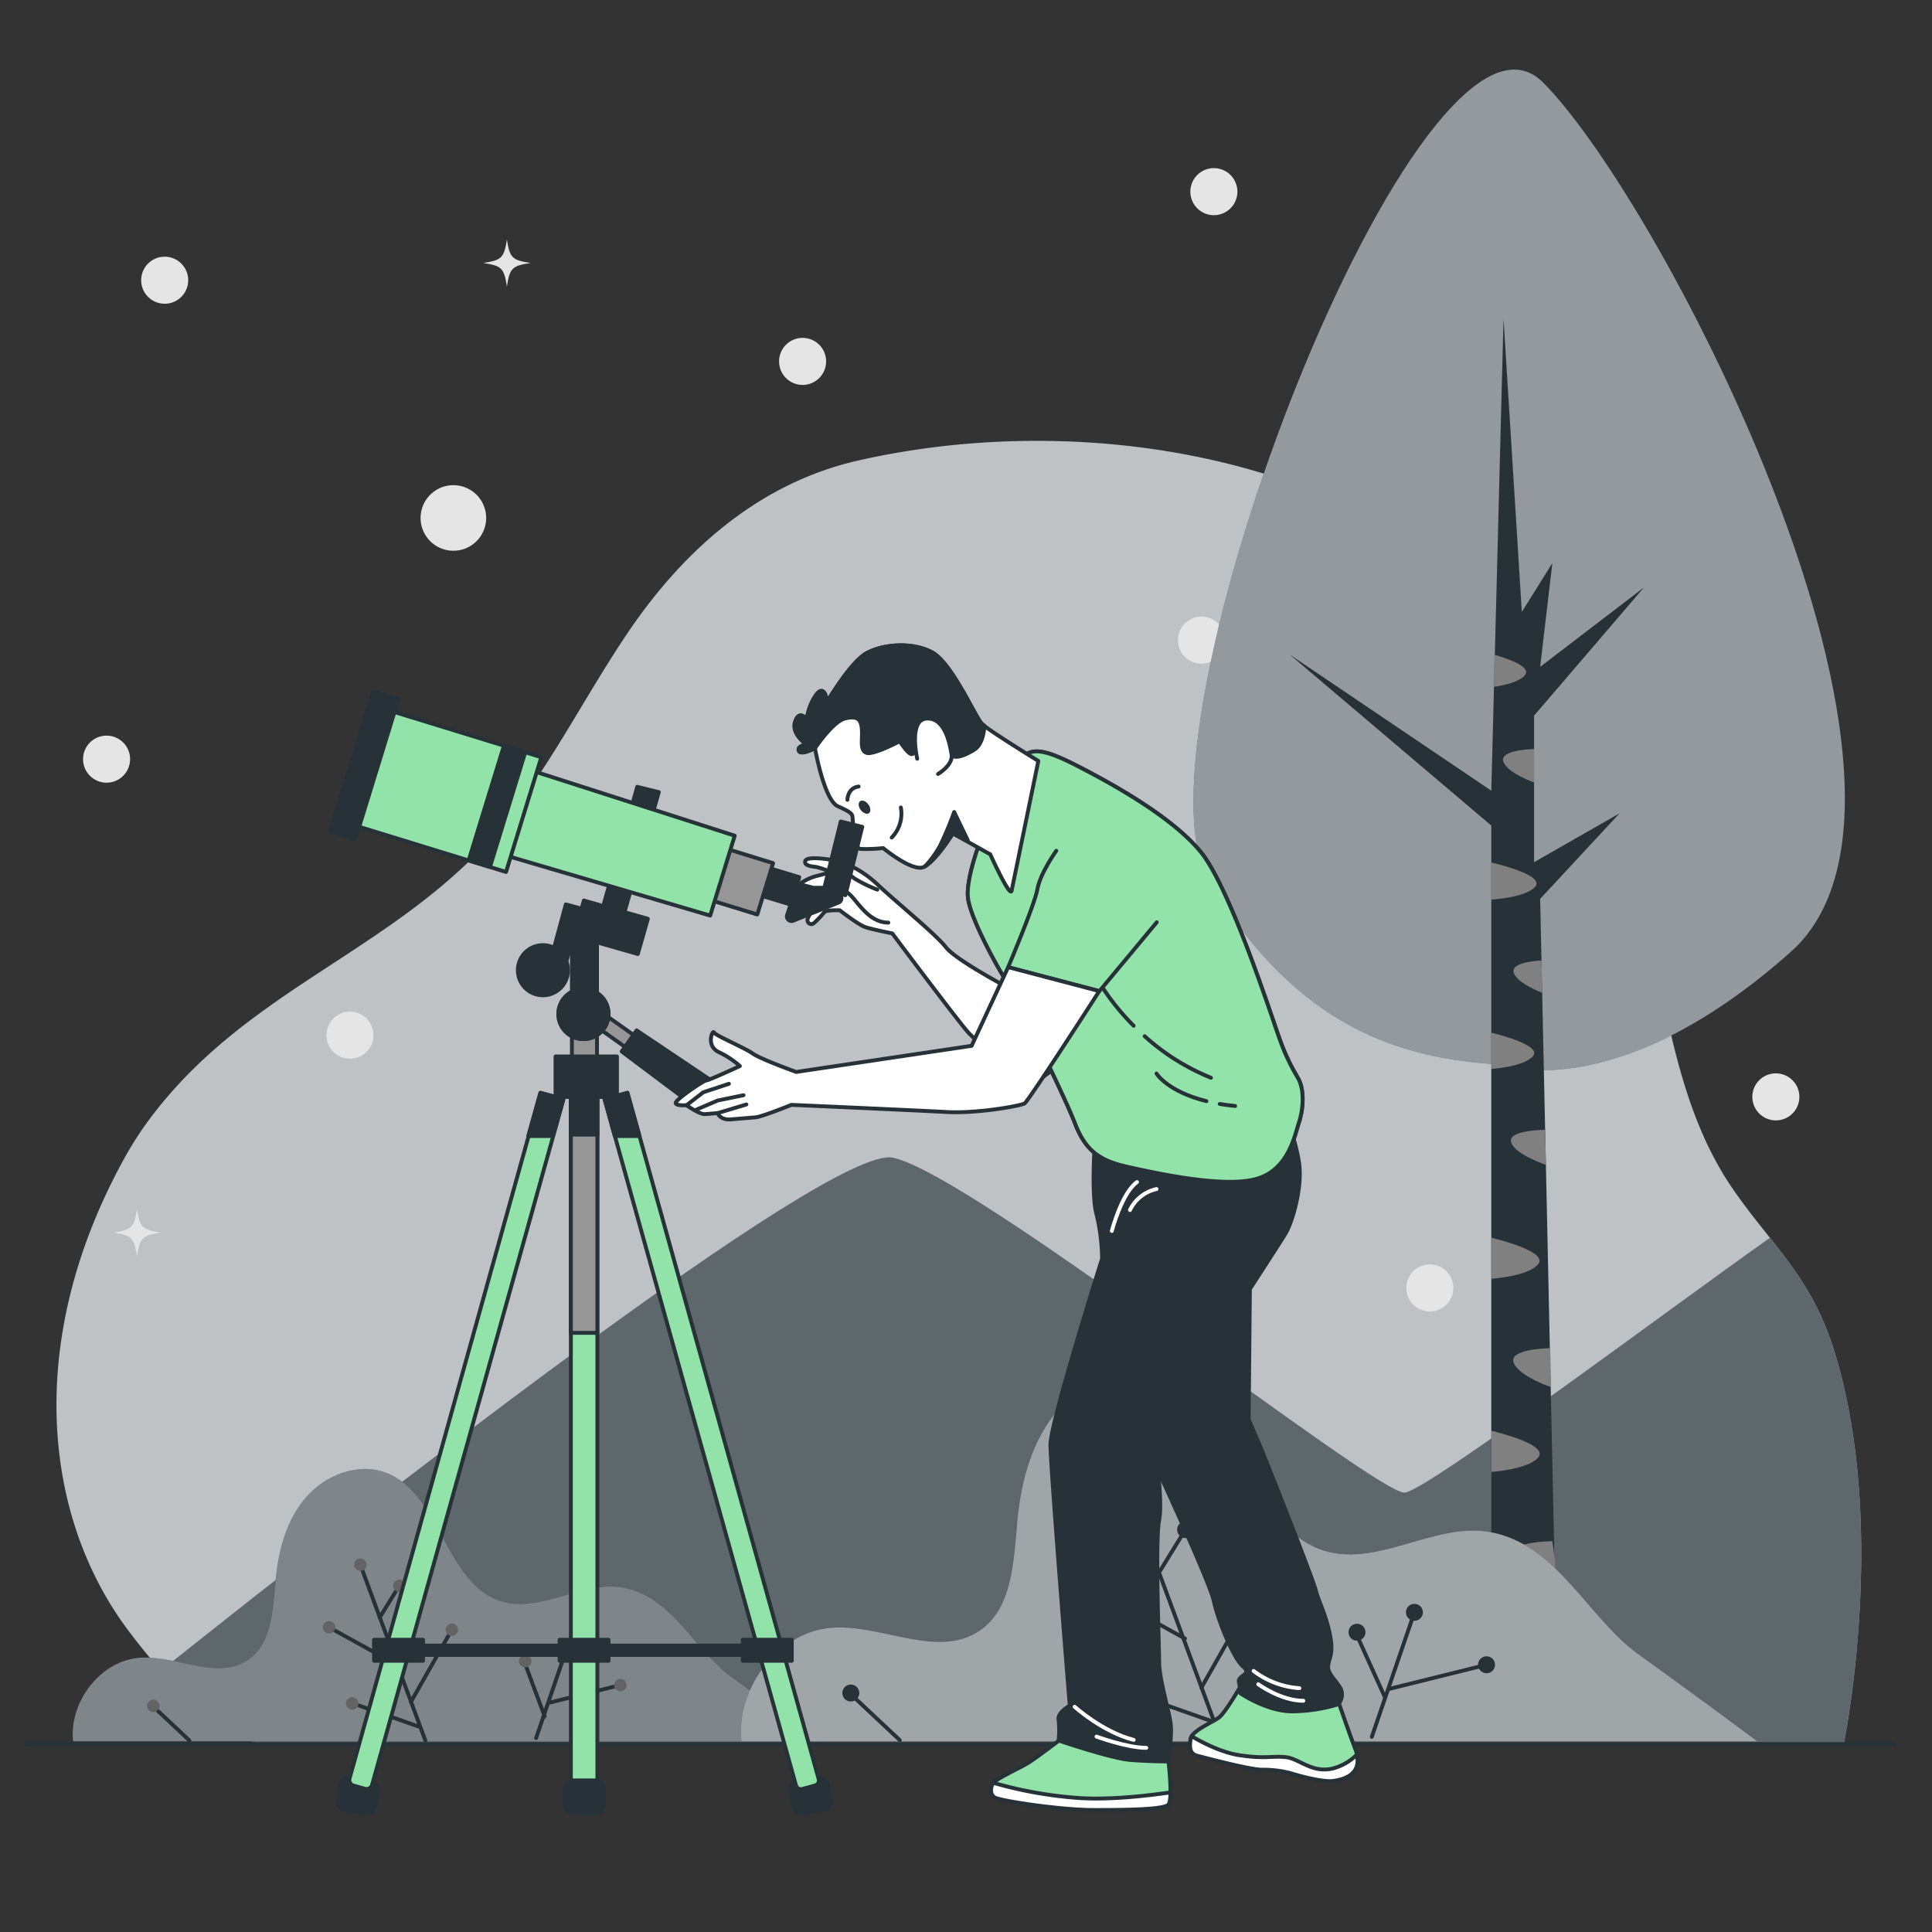 <svg xmlns="http://www.w3.org/2000/svg" viewBox="0 0 500 500"><rect x="0" y="0" width="500" height="500" fill="#333333" stroke="none"/><g id="background-simple"><path d="M477.16,451.35H68.75s-9.66.56-27.07-19c-2.57-2.89-5.31-6.22-8.22-10.05-22.56-29.76-27.19-75.9-1.15-122.79a89.07,89.07,0,0,1,7.42-11.26c23.36-30.36,56.93-40.77,82.89-66.54,16.21-16.08,26.45-38.06,39.67-57.72,15.89-23.62,35.9-39.41,59.9-44.85,49-11.12,111.07-4.93,154.37,28.43,13.25,10.2,25.09,23.67,34.77,41.45,19.4,35.63,14.48,85.19,36.73,118.06,3.39,5,6.77,9.19,10,13.27,6.63,8.35,12.64,16.23,16.78,29.77C488.73,395.53,477.16,451.35,477.16,451.35Z" style="fill:#263238"></path><path d="M376.56,147.59c-43.3-33.36-105.37-39.55-154.37-28.43-24,5.44-44,21.23-59.9,44.85-13.22,19.66-23.46,41.64-39.67,57.72-26,25.77-59.53,36.18-82.89,66.54a89.07,89.07,0,0,0-7.42,11.26c-26,46.89-21.41,93,1.15,122.79s35.29,29,35.29,29H477.16s11.57-55.82-2.31-101.21c-6.16-20.15-16.47-27.78-26.79-43-22.25-32.87-17.33-82.43-36.73-118.06C401.65,171.26,389.81,157.79,376.56,147.59Z" style="fill:#fff;opacity:0.7"></path></g><g id="Stars"><circle cx="117.34" cy="134.05" r="8.49" transform="translate(-40.16 217.32) rotate(-76.67)" style="fill:#e5e5e5"></circle><circle cx="42.62" cy="72.52" r="6.09" style="fill:#e5e5e5"></circle><circle cx="207.71" cy="93.53" r="6.09" style="fill:#e5e5e5"></circle><circle cx="314.15" cy="49.6" r="6.09" style="fill:#e5e5e5"></circle><circle cx="90.57" cy="267.9" r="6.09" style="fill:#e5e5e5"></circle><path d="M41.55,319c-4.75.74-5.35,1.34-6.09,6.09-.74-4.75-1.34-5.35-6.09-6.09,4.75-.74,5.35-1.34,6.09-6.09C36.2,317.64,36.8,318.24,41.55,319Z" style="fill:#e5e5e5"></path><circle cx="459.59" cy="283.87" r="6.09" style="fill:#e5e5e5"></circle><path d="M137.28,68.06c-4.76.73-5.36,1.33-6.09,6.09-.74-4.76-1.34-5.36-6.09-6.09,4.75-.74,5.35-1.34,6.09-6.09C131.92,66.72,132.52,67.32,137.28,68.06Z" style="fill:#e5e5e5"></path><circle cx="310.93" cy="165.66" r="6.09" style="fill:#e5e5e5"></circle><circle cx="370.04" cy="333.31" r="6.09" style="fill:#e5e5e5"></circle><circle cx="27.58" cy="196.47" r="6.09" style="fill:#e5e5e5"></circle></g><g id="Mountains"><path d="M477.16,451.35H68.75s-9.66.56-27.07-19c51.35-40.91,173-136.11,189.37-132.73,20.77,4.29,125.37,87.4,132.54,86.68,5.83-.58,68.61-47.67,94.48-65.95,6.63,8.35,12.64,16.23,16.78,29.77C488.73,395.53,477.16,451.35,477.16,451.35Z" style="fill:#263238"></path><path d="M477.16,451.35H68.75s-9.66.56-27.07-19c51.35-40.91,173-136.11,189.37-132.73,20.77,4.29,125.37,87.4,132.54,86.68,5.83-.58,68.61-47.67,94.48-65.95,6.63,8.35,12.64,16.23,16.78,29.77C488.73,395.53,477.16,451.35,477.16,451.35Z" style="fill:#fff;opacity:0.26"></path></g><g id="Tree"><path d="M387.72,275.47s30,11.61,75.76-29.15-32.91-193.64-64.16-225S290.15,190.67,313,228.35,362.38,273.88,387.72,275.47Z" style="fill:#263238"></path><path d="M387.72,275.47s30,11.61,75.76-29.15-32.91-193.64-64.16-225S290.15,190.67,313,228.35,362.38,273.88,387.72,275.47Z" style="fill:#fff;opacity:0.5"></path><polygon points="385.95 450.37 403.29 450.37 398.59 232.62 419.13 210.5 397.01 223.14 397.01 185.22 425.44 152.04 398.59 172.58 401.75 145.73 393.85 158.37 389.11 82.53 385.95 204.63 333.81 169.42 385.95 213.66 385.95 450.37" style="fill:#263238"></polygon><path d="M391.75,352.74c-1.33-3.34,7.18-3.78,9.44-3.83l.23,10.1C398.45,357.92,392.87,355.53,391.75,352.74Z" style="fill:gray"></path><path d="M386,267.27c4.32,1.08,13.16,3.65,10.58,6.23-2,2-6.95,2.83-10.58,3.15Z" style="fill:gray"></path><path d="M391.13,295.78c-1.36-3.37,8.77-3.37,8.77-3.37l0,.18.2,8.89C397.72,300.63,392.18,298.41,391.13,295.78Z" style="fill:gray"></path><path d="M391.8,251.89c-1-2.51,4.34-3.15,7.14-3.32l.19,8.39C396.44,255.87,392.65,254,391.8,251.89Z" style="fill:gray"></path><path d="M401.74,398.87l.67,4.7.13,5.81c-2.31-.79-9.5-3.46-10.79-6.67C390.22,398.87,401.74,398.87,401.74,398.87Z" style="fill:gray"></path><path d="M397.9,327.38c-2.29,2.29-7.83,3.21-11.95,3.58V320.31C390.9,321.55,400.82,324.46,397.9,327.38Z" style="fill:gray"></path><path d="M397.2,229.61c-2.15,2.15-7.59,2.93-11.25,3.21v-9.61C389.93,224.17,399.92,226.89,397.2,229.61Z" style="fill:gray"></path><path d="M386.73,169.44c4.43,1.28,9.87,3.38,7.77,5.47-1.57,1.57-4.89,2.41-8,2.86Z" style="fill:gray"></path><path d="M386,370.28c4.95,1.24,14.87,4.15,11.95,7.07-2.29,2.29-7.83,3.21-11.95,3.58Z" style="fill:gray"></path><path d="M397,193.84v8.65c-2.7-1-7-3-7.91-5.3C388,194.43,394.59,193.93,397,193.84Z" style="fill:gray"></path></g><g id="Plants"><path d="M18.92,450.64C17.8,440.47,26.07,429.52,36.55,429c9.39-.45,19.73,5.87,27.56.66,6.4-4.27,6.54-13.37,7.26-21s2.82-15.38,7.83-21.15,13.4-9.05,20.57-6.41c14.44,5.32,15.34,29,30.09,33.37,10.21,3,20.87-5.47,31.35-3.59,12.84,2.3,18.63,16.5,28.48,23.45,1,.72,5.31,3.81,10.21,7.4,4.12,3,8.67,6.35,12.09,8.92Z" style="fill:#263238"></path><path d="M18.92,450.64C17.8,440.47,26.07,429.52,36.55,429c9.39-.45,19.73,5.87,27.56.66,6.4-4.27,6.54-13.37,7.26-21s2.82-15.38,7.83-21.15,13.4-9.05,20.57-6.41c14.44,5.32,15.34,29,30.09,33.37,10.21,3,20.87-5.47,31.35-3.59,12.84,2.3,18.63,16.5,28.48,23.45,1,.72,5.31,3.81,10.21,7.4,4.12,3,8.67,6.35,12.09,8.92Z" style="fill:#fff;opacity:0.41"></path><line x1="138.74" y1="449.8" x2="146.84" y2="426.13" style="fill:none;stroke:#263238;stroke-linecap:round;stroke-linejoin:round"></line><line x1="110.08" y1="450.43" x2="93.25" y2="404.94" style="fill:none;stroke:#263238;stroke-linecap:round;stroke-linejoin:round"></line><line x1="49.02" y1="450.43" x2="39.05" y2="441.08" style="fill:none;stroke:#263238;stroke-linecap:round;stroke-linejoin:round"></line><line x1="140.97" y1="444.2" x2="135.62" y2="429.87" style="fill:none;stroke:#263238;stroke-linecap:round;stroke-linejoin:round"></line><line x1="142.01" y1="440.69" x2="160.55" y2="436.1" style="fill:none;stroke:#263238;stroke-linecap:round;stroke-linejoin:round"></line><line x1="98.24" y1="418.65" x2="103.22" y2="410.55" style="fill:none;stroke:#263238;stroke-linecap:round;stroke-linejoin:round"></line><line x1="103.22" y1="431.11" x2="85.15" y2="421.14" style="fill:none;stroke:#263238;stroke-linecap:round;stroke-linejoin:round"></line><line x1="108.61" y1="446.93" x2="92.01" y2="441.08" style="fill:none;stroke:#263238;stroke-linecap:round;stroke-linejoin:round"></line><line x1="106.34" y1="440.46" x2="116.93" y2="421.77" style="fill:none;stroke:#263238;stroke-linecap:round;stroke-linejoin:round"></line><path d="M91.65,404.94a1.61,1.61,0,1,0,1.6-1.6A1.61,1.61,0,0,0,91.65,404.94Z" style="fill:#636363"></path><path d="M101.73,410.41a1.61,1.61,0,1,0,1.61-1.61A1.61,1.61,0,0,0,101.73,410.41Z" style="fill:#636363"></path><path d="M83.55,421.14a1.61,1.61,0,1,0,1.6-1.6A1.61,1.61,0,0,0,83.55,421.14Z" style="fill:#636363"></path><path d="M115.32,421.77a1.61,1.61,0,1,0,1.61-1.61A1.61,1.61,0,0,0,115.32,421.77Z" style="fill:#636363"></path><path d="M89.56,440.83a1.61,1.61,0,1,0,1.6-1.6A1.61,1.61,0,0,0,89.56,440.83Z" style="fill:#636363"></path><path d="M38.07,441.46a1.61,1.61,0,1,0,1.61-1.6A1.61,1.61,0,0,0,38.07,441.46Z" style="fill:#636363"></path><path d="M145.23,426.13a1.61,1.61,0,1,0,1.61-1.61A1.6,1.6,0,0,0,145.23,426.13Z" style="fill:#636363"></path><path d="M134.3,429.91a1.61,1.61,0,1,0,1.61-1.61A1.61,1.61,0,0,0,134.3,429.91Z" style="fill:#636363"></path><path d="M158.94,436.1a1.61,1.61,0,1,0,1.61-1.61A1.61,1.61,0,0,0,158.94,436.1Z" style="fill:#636363"></path><path d="M191.89,450.64c-1.52-13.85,9.75-28.75,24-29.43,12.8-.62,26.86,8,37.52.89,8.72-5.81,8.91-18.19,9.89-28.62s3.85-20.94,10.66-28.8,18.25-12.32,28-8.73c19.66,7.24,20.88,39.5,41,45.44,13.9,4.11,28.4-7.45,42.67-4.89,17.48,3.13,25.37,22.46,38.78,31.92,1.39,1,7.22,5.19,13.9,10.07,5.61,4.1,11.8,8.65,16.46,12.15Z" style="fill:#263238"></path><path d="M191.89,450.64c-1.52-13.85,9.75-28.75,24-29.43,12.8-.62,26.86,8,37.52.89,8.72-5.81,8.91-18.19,9.89-28.62s3.85-20.94,10.66-28.8,18.25-12.32,28-8.73c19.66,7.24,20.88,39.5,41,45.44,13.9,4.11,28.4-7.45,42.67-4.89,17.48,3.13,25.37,22.46,38.78,31.92,1.39,1,7.22,5.19,13.9,10.07,5.61,4.1,11.8,8.65,16.46,12.15Z" style="fill:#fff;opacity:0.56"></path><line x1="355.02" y1="449.5" x2="366.05" y2="417.27" style="fill:none;stroke:#263238;stroke-linecap:round;stroke-linejoin:round"></line><line x1="316" y1="450.35" x2="293.1" y2="388.43" style="fill:none;stroke:#263238;stroke-linecap:round;stroke-linejoin:round"></line><line x1="232.87" y1="450.35" x2="219.3" y2="437.63" style="fill:none;stroke:#263238;stroke-linecap:round;stroke-linejoin:round"></line><line x1="358.37" y1="439.15" x2="350.78" y2="422.36" style="fill:none;stroke:#263238;stroke-linecap:round;stroke-linejoin:round"></line><line x1="359.47" y1="437.1" x2="384.71" y2="430.84" style="fill:none;stroke:#263238;stroke-linecap:round;stroke-linejoin:round"></line><line x1="299.88" y1="407.09" x2="306.67" y2="396.06" style="fill:none;stroke:#263238;stroke-linecap:round;stroke-linejoin:round"></line><line x1="306.67" y1="424.05" x2="282.07" y2="410.48" style="fill:none;stroke:#263238;stroke-linecap:round;stroke-linejoin:round"></line><line x1="314" y1="445.59" x2="291.4" y2="437.63" style="fill:none;stroke:#263238;stroke-linecap:round;stroke-linejoin:round"></line><line x1="310.91" y1="436.78" x2="325.33" y2="411.33" style="fill:none;stroke:#263238;stroke-linecap:round;stroke-linejoin:round"></line><path d="M290.91,388.43a2.19,2.19,0,1,0,2.19-2.19A2.19,2.19,0,0,0,290.91,388.43Z" style="fill:#263238"></path><path d="M304.64,395.87a2.19,2.19,0,1,0,2.19-2.19A2.19,2.19,0,0,0,304.64,395.87Z" style="fill:#263238"></path><path d="M279.88,410.48a2.19,2.19,0,1,0,2.19-2.19A2.19,2.19,0,0,0,279.88,410.48Z" style="fill:#263238"></path><path d="M323.14,411.33a2.19,2.19,0,1,0,2.19-2.19A2.19,2.19,0,0,0,323.14,411.33Z" style="fill:#263238"></path><path d="M288.06,437.29a2.19,2.19,0,1,0,2.19-2.19A2.19,2.19,0,0,0,288.06,437.29Z" style="fill:#263238"></path><path d="M218,438.15a2.19,2.19,0,1,0,2.19-2.19A2.18,2.18,0,0,0,218,438.15Z" style="fill:#263238"></path><path d="M363.86,417.27a2.19,2.19,0,1,0,2.19-2.19A2.19,2.19,0,0,0,363.86,417.27Z" style="fill:#263238"></path><path d="M349,422.42a2.19,2.19,0,1,0,2.19-2.19A2.19,2.19,0,0,0,349,422.42Z" style="fill:#263238"></path><path d="M382.52,430.84a2.19,2.19,0,1,0,2.19-2.19A2.19,2.19,0,0,0,382.52,430.84Z" style="fill:#263238"></path></g><g id="Floor"><line x1="6.74" y1="451.35" x2="490.32" y2="451.35" style="fill:none;stroke:#263238;stroke-linecap:round;stroke-linejoin:round"></line></g><g id="Character"><rect x="147.74" y="277.02" width="6.86" height="184.98" style="fill:#92E3A9;stroke:#263238;stroke-linecap:round;stroke-linejoin:round"></rect><rect x="146.16" y="460.76" width="10.17" height="8.61" rx="2.26" style="fill:#263238;stroke:#263238;stroke-linecap:round;stroke-linejoin:round"></rect><rect x="144.81" y="424.37" width="12.68" height="5.44" style="fill:#263238;stroke:#263238;stroke-linecap:round;stroke-linejoin:round"></rect><rect x="107.67" y="425.88" width="86.97" height="2.42" style="fill:#263238;stroke:#263238;stroke-linecap:round;stroke-linejoin:round"></rect><rect x="148.01" y="261.78" width="6.49" height="11.88" style="fill:#969696;stroke:#263238;stroke-linecap:round;stroke-linejoin:round"></rect><rect x="147.74" y="277.02" width="6.86" height="67.92" style="fill:#969696;stroke:#263238;stroke-linecap:round;stroke-linejoin:round"></rect><rect x="147.74" y="277.02" width="6.86" height="16.62" style="fill:#263238;stroke:#263238;stroke-linecap:round;stroke-linejoin:round"></rect><rect x="143.77" y="273.41" width="15.9" height="10.48" style="fill:#263238;stroke:#263238;stroke-linecap:round;stroke-linejoin:round"></rect><rect x="87.67" y="460.53" width="9.78" height="8.41" rx="1.96" transform="translate(77.98 -8.9) rotate(9.5)" style="fill:#263238;stroke:#263238;stroke-linecap:round;stroke-linejoin:round"></rect><path d="M94.47,462.94l-3-.84a1.49,1.49,0,0,1-1-1.84l49.45-177.44,5.92,1.63L96.3,461.9A1.5,1.5,0,0,1,94.47,462.94Z" style="fill:#92E3A9;stroke:#263238;stroke-linecap:round;stroke-linejoin:round"></path><polygon points="143.09 294 145.75 284.44 139.83 282.82 136.71 294 143.09 294" style="fill:#263238;stroke:#263238;stroke-linecap:round;stroke-linejoin:round"></polygon><rect x="204.84" y="460.53" width="9.78" height="8.41" rx="1.96" transform="translate(493.29 888.47) rotate(170.5)" style="fill:#263238;stroke:#263238;stroke-linecap:round;stroke-linejoin:round"></rect><path d="M207.59,463l3.35-.92a1.34,1.34,0,0,0,.93-1.65L162.38,282.82l-5.92,1.63L206,462.05A1.34,1.34,0,0,0,207.59,463Z" style="fill:#92E3A9;stroke:#263238;stroke-linecap:round;stroke-linejoin:round"></path><polygon points="165.5 294 162.38 282.82 156.46 284.44 159.12 294 165.5 294" style="fill:#263238;stroke:#263238;stroke-linecap:round;stroke-linejoin:round"></polygon><rect x="96.8" y="424.37" width="12.68" height="5.44" style="fill:#263238;stroke:#263238;stroke-linecap:round;stroke-linejoin:round"></rect><rect x="192.23" y="424.37" width="12.68" height="5.44" style="fill:#263238;stroke:#263238;stroke-linecap:round;stroke-linejoin:round"></rect><rect x="161.57" y="255.12" width="3.8" height="29.47" transform="translate(-151.21 247.03) rotate(-54.65)" style="fill:#969696;stroke:#263238;stroke-linecap:round;stroke-linejoin:round"></rect><path d="M186.86,286.45h0a4,4,0,0,1-5.68.88l-20.29-15.21,3.87-5.45,21.06,14.12A4,4,0,0,1,186.86,286.45Z" style="fill:#263238;stroke:#263238;stroke-linecap:round;stroke-linejoin:round"></path><path d="M157.49,262.43a6.49,6.49,0,1,0-6.49,6.49A6.49,6.49,0,0,0,157.49,262.43Z" style="fill:#263238;stroke:#263238;stroke-linecap:round;stroke-linejoin:round"></path><path d="M263.26,256.88s-15.56-8.08-18.41-11.68S232,233.53,227.2,229s-9.28-6-11.82-6.43-6.74-.9-7,.3,1.65,1.35,2.85,1.5a22,22,0,0,1,3.89,1.34s-2.25.6-4,1.05a13.65,13.65,0,0,0-5.24,2.84c-1.05,1.05-.6,1.65.3,1.8a9.29,9.29,0,0,0,2.69-.3l2.25-1.35h3.74a31.6,31.6,0,0,0-4.64,2c-.75.6-3.44,3-3.59,3.89s1.49,1.35,2.24.6,3.14-2.85,3.14-2.85-2.84,3.45-3,4.49a1,1,0,0,0,1.65,1,23.42,23.42,0,0,0,2.69-2.84c.6-.6,4-.45,4-.45s4.79,3.74,6.58,4.34,7,1.64,7,1.64,17.8,23.79,19.9,25.89,9,8.83,10.62,10,4.19,3,5.24,3.15,4.49-3.15,6.43-4,3.89-3.59,4.34-3.89-8.53-19.16-8.53-19.16Z" style="fill:#fff;stroke:#263238;stroke-linecap:round;stroke-linejoin:round"></path><path d="M227.05,230.24a37.27,37.27,0,0,1-5.84-2.84c-1.64-1.2-4.79-4.19-5.39-2.54s1.2,4.78,3.45,6.13,5.08,7.78,10.62,7.78" style="fill:#fff;stroke:#263238;stroke-linecap:round;stroke-linejoin:round"></path><path d="M320.66,437.08s-3.6,6.17-5.14,7.37-7,3.43-7.38,5.49-.34,3.95,1.72,4.46,13.55,3.6,16.81,3.6a27.83,27.83,0,0,1,7.2.86c1,.34,8.06,2.4,11,2.06s8.4-1.72,5.83-8.41c-1.7-4.42-5-14.06-5-14.06s-16.29,2.23-19.38,1S320.66,437.08,320.66,437.08Z" style="fill:#92E3A9;stroke:#263238;stroke-linecap:round;stroke-linejoin:round"></path><path d="M351.15,454.09a13.7,13.7,0,0,1-6.13,3.57c-5.49,1.37-8.75-2.57-12.35-2.92s-5.32.52-12-.51c-4.67-.72-9.68-3.36-12.27-4.89a1.71,1.71,0,0,0-.25.6c-.34,2.06-.34,3.95,1.72,4.46s13.55,3.6,16.81,3.6a27.83,27.83,0,0,1,7.2.86c1,.34,8.06,2.4,11,2.06C347.52,460.6,352.32,459.42,351.15,454.09Z" style="fill:#fff;stroke:#263238;stroke-linecap:round;stroke-linejoin:round"></path><path d="M298.58,378.18s14.45,31.07,15.54,36.13,5.06,14.82,7.58,17-1.44,2.17-1.08,4a16.36,16.36,0,0,1,.36,2.89s6.87,4.7,13.37,4.7a42,42,0,0,0,11.92-1.81,3.62,3.62,0,0,0,.73-4c-1.09-2.16-3.62-4-3.26-6.14s1.45-3.25.37-8.31-2.9-8.31-3.62-11.2-12.28-32.15-14.09-36.49-3.25-7.59-3.25-7.59l.36-37.93-27.46,38.66A42,42,0,0,0,298.58,378.18Z" style="fill:#263238;stroke:#263238;stroke-linecap:round;stroke-linejoin:round"></path><path d="M324.44,432.44a22,22,0,0,0,11.83,4.46" style="fill:none;stroke:#fff;stroke-linecap:round;stroke-linejoin:round"></path><path d="M325.64,435.88s5.83,4.28,11.66,4.28" style="fill:none;stroke:#fff;stroke-linecap:round;stroke-linejoin:round"></path><path d="M275.21,449.6s-7,5.31-8.92,6.52-8.58,4.28-9.26,5.31-1,2.92.34,3.78,16.81,3.26,25.73,3.26,17.84-.18,19.21-1.38,0-12,0-12Z" style="fill:#92E3A9;stroke:#263238;stroke-linecap:round;stroke-linejoin:round"></path><path d="M302.31,467.09c.42-.36.58-1.64.6-3.22-7.45,1.08-17.3,2.07-25.13,1.34a106.69,106.69,0,0,1-20.71-3.82l0,0c-.69,1-1,2.92.34,3.78s16.81,3.26,25.73,3.26S300.94,468.29,302.31,467.09Z" style="fill:#fff;stroke:#263238;stroke-linecap:round;stroke-linejoin:round"></path><path d="M283.41,294.36s-1.09,14.82.36,19.87a50.18,50.18,0,0,1,1.44,11.56s-13.36,42.28-13.36,48.06,5,67.56,5,67.56-3.25,1.81-2.89,3.61a25.57,25.57,0,0,1,0,5.42s13.73,4.7,18.79,5.06,9.39.36,9.39.36,1.45-6.5.73-10.48S300,434.18,300,430.21s-1.09-31.43,0-36.85-1.45-21.68-1.45-21.68,32.52-49.5,34.32-52.75,4.34-12.28,3.26-18.43a46.52,46.52,0,0,0-2.89-10.11s-5.42,8.31-12.29,9S283.41,294.36,283.41,294.36Z" style="fill:#263238;stroke:#263238;stroke-linecap:round;stroke-linejoin:round"></path><path d="M287.74,318.57s2.53-9.76,6.51-12.65" style="fill:none;stroke:#fff;stroke-linecap:round;stroke-linejoin:round"></path><path d="M292.44,313.15a10,10,0,0,1,6.86-5.42" style="fill:none;stroke:#fff;stroke-linecap:round;stroke-linejoin:round"></path><path d="M278.12,441.71s7.21,6.52,15.27,8.57" style="fill:none;stroke:#fff;stroke-linecap:round;stroke-linejoin:round"></path><path d="M283.78,449.43s7.89,2.91,12.87,2.91" style="fill:none;stroke:#fff;stroke-linecap:round;stroke-linejoin:round"></path><path d="M253.51,218.22s-3.52,9.21-3,14.09,6.77,16.53,9.48,20.86,15.45,30.35,18.16,37.4,6.23,9.75,13.55,11.38,24.38,5.42,33.06,3.25,10.29-11.38,11.38-14.63,1.62-8.4-.27-11.65a54.3,54.3,0,0,1-4.61-9.76c-1.63-4.33-12.74-39.29-20.59-48.77s-24.12-18.16-31.44-21.95-11.11-4.88-13.55-3.25S253.51,218.22,253.51,218.22Z" style="fill:#fff;stroke:#263238;stroke-linecap:round;stroke-linejoin:round"></path><path d="M253.51,218.22s-3.52,9.21-3,14.09,6.77,16.53,9.48,20.86,15.45,30.35,18.16,37.4,6.23,9.75,13.55,11.38,24.38,5.42,33.06,3.25,10.29-11.38,11.38-14.63,1.62-8.4-.27-11.65a54.3,54.3,0,0,1-4.61-9.76c-1.63-4.33-12.74-39.29-20.59-48.77s-24.12-18.16-31.44-21.95-11.11-4.88-13.55-3.25S253.51,218.22,253.51,218.22Z" style="fill:#92E3A9;stroke:#263238;stroke-linecap:round;stroke-linejoin:round"></path><path d="M296.24,268.17a57.87,57.87,0,0,0,17.15,10.75" style="fill:none;stroke:#263238;stroke-linecap:round;stroke-linejoin:round"></path><path d="M282.77,251.28a61.24,61.24,0,0,0,10.62,14.18" style="fill:none;stroke:#263238;stroke-linecap:round;stroke-linejoin:round"></path><path d="M315.66,285.7c1.23.21,2.55.39,4,.53" style="fill:none;stroke:#263238;stroke-linecap:round;stroke-linejoin:round"></path><path d="M299.3,277.83s2.78,4.63,12.92,7.15" style="fill:none;stroke:#263238;stroke-linecap:round;stroke-linejoin:round"></path><path d="M210.91,193.6s2.35,13.48,5.94,15.07,3.67,2.05,3.78,2.75.31,8.07,2,8.28a41.11,41.11,0,0,0,5.93-.22s8,6.63,10.78,4.76,7.25-8.54,7.25-8.54l9.69,5.4s5.12,11.37,5.53,9.4,6.91-33.56,6.91-33.56-13-8-14.65-9.64-7.72-15.74-12.93-18.5-12.74-2.06-16.91.26-10.2,12.59-10.2,12.59-.5-4.7-2.7-2a14,14,0,0,0-2.55,6.61s-1.87-2.81-3,.48,3.08,6,3.08,6-2.6.17-2.15,1.53S210.91,193.6,210.91,193.6Z" style="fill:#fff;stroke:#263238;stroke-linecap:round;stroke-linejoin:round"></path><path d="M219.31,207s0-3.09,2.9-3.45" style="fill:none;stroke:#263238;stroke-linecap:round;stroke-linejoin:round"></path><path d="M224.72,208.17c.63.85.71,1.87.17,2.27s-1.49,0-2.13-.81-.72-1.87-.18-2.27S224.08,207.31,224.72,208.17Z" style="fill:#263238"></path><path d="M218.78,185.92c3.22-.74,4.1.31,4.27,2.91s-.59,5.35,1.19,6,8.6-3,8.6-3,2.21,3.47,3.15,3.33,1.33-2.12,1.33-2.12-1.27-5.06,1-5.89,6.06,3.59,6.76,6.58,3.28,2.59,7,.34c1.86-1.13,2.52-3.82,2.7-6.22-.28-.22-.51-.41-.66-.55-1.69-1.64-7.72-15.74-12.93-18.5s-12.74-2.06-16.91.26-10.2,12.59-10.2,12.59-.5-4.7-2.7-2a14,14,0,0,0-2.55,6.61s-1.87-2.81-3,.48,3.08,6,3.08,6-2.6.17-2.15,1.53,4.2-.66,4.2-.66S215.55,186.67,218.78,185.92Z" style="fill:#263238;stroke:#263238;stroke-linecap:round;stroke-linejoin:round"></path><path d="M237.37,196.37s-2.31-10.14,2.43-10.41,6,6.46,6.46,9.26-3.5,5.08-3.5,5.08" style="fill:#fff;stroke:#263238;stroke-linecap:round;stroke-linejoin:round"></path><path d="M230.78,216.75a8.86,8.86,0,0,0,2.36-7.77" style="fill:none;stroke:#263238;stroke-linecap:round;stroke-linejoin:round"></path><path d="M239.36,224.24a25.36,25.36,0,0,0,3.93-5.39,88.09,88.09,0,0,0,3.65-8.7l3.53,7.33-3.86-1.78S242.63,222.29,239.36,224.24Z" style="fill:#263238;stroke:#263238;stroke-linecap:round;stroke-linejoin:round"></path><path d="M273.36,220.18s-4.14,5.78-4.88,9.92-7.57,20.2-7.57,20.2l23.62,6.2,14.84-17.82" style="fill:#92E3A9;stroke:#263238;stroke-linecap:round;stroke-linejoin:round"></path><path d="M260.91,250.3l-9.46,20.36-45.39,6.76s-9.25-3.32-11.28-4.78-9.63-4.64-10-5.43-2.17,3.45,1.23,5.07a22.47,22.47,0,0,1,5.47,3.62s-7.86,3.64-8.67,3.71-8,5-7.94,5.83,2.76.58,2.76.58,3.47,2.43,4.82,2.32l3.24-.27s.7,1.85,3.4,1.63l6.48-.54c1.62-.14,9.25-3.22,9.25-3.22s32.2,1.41,40.12,1.85,19.17-1.59,20.21-2.22,19.34-29.07,19.34-29.07Z" style="fill:#fff;stroke:#263238;stroke-linecap:round;stroke-linejoin:round"></path><polyline points="177.68 286.02 182.02 282.67 188.64 280.49" style="fill:none;stroke:#263238;stroke-linecap:round;stroke-linejoin:round"></polyline><polyline points="180.22 287.17 185.73 284.81 192.42 283.44" style="fill:none;stroke:#263238;stroke-linecap:round;stroke-linejoin:round"></polyline><line x1="185.73" y1="288.07" x2="193.16" y2="285.83" style="fill:none;stroke:#263238;stroke-linecap:round;stroke-linejoin:round"></line><rect x="148.01" y="240.97" width="6.49" height="20.52" style="fill:#263238;stroke:#263238;stroke-linecap:round;stroke-linejoin:round"></rect><rect x="154.95" y="169.13" width="7.41" height="97.55" transform="matrix(0.29, -0.96, 0.96, 0.29, -96.25, 305.54)" style="fill:#263238;stroke:#263238;stroke-linecap:round;stroke-linejoin:round"></rect><rect x="144.45" y="166.9" width="13.91" height="97.55" transform="translate(-99.24 297.03) rotate(-72.91)" style="fill:#969696;stroke:#263238;stroke-linecap:round;stroke-linejoin:round"></rect><polygon points="161.38 236.91 155.81 235.54 164.92 203.63 170.5 205 161.38 236.91" style="fill:#263238;stroke:#263238;stroke-linecap:round;stroke-linejoin:round"></polygon><polygon points="190.15 216.28 183.8 236.95 90.2 209.43 97.26 186.47 190.15 216.28" style="fill:#92E3A9;stroke:#263238;stroke-linecap:round;stroke-linejoin:round"></polygon><rect x="99.09" y="182.52" width="31.07" height="43.72" transform="translate(-114.41 253.89) rotate(-72.91)" style="fill:#92E3A9;stroke:#263238;stroke-linecap:round;stroke-linejoin:round"></rect><rect x="113.08" y="205.78" width="31.07" height="5.78" transform="translate(-108.64 270.29) rotate(-72.91)" style="fill:#263238;stroke:#263238;stroke-linecap:round;stroke-linejoin:round"></rect><rect x="75.28" y="194.68" width="37.94" height="6.86" transform="translate(-122.81 229.99) rotate(-72.91)" style="fill:#263238;stroke:#263238;stroke-linecap:round;stroke-linejoin:round"></rect><path d="M206.37,228.7l-2.66,8.1a1.19,1.19,0,0,0,1.56,1.48L217,233.59a1.18,1.18,0,0,0-.15-2.25Z" style="fill:#263238;stroke:#263238;stroke-linecap:round;stroke-linejoin:round"></path><rect x="215.31" y="213.03" width="5.74" height="18.22" transform="translate(59.71 -45.88) rotate(13.89)" style="fill:#263238;stroke:#263238;stroke-linecap:round;stroke-linejoin:round"></rect><rect x="149.5" y="235.23" width="17.22" height="9.48" transform="translate(71.96 -34.19) rotate(15.94)" style="fill:#263238;stroke:#263238;stroke-linecap:round;stroke-linejoin:round"></rect><path d="M147,251.09a6.49,6.49,0,1,0-6.49,6.49A6.5,6.5,0,0,0,147,251.09Z" style="fill:#263238;stroke:#263238;stroke-linecap:round;stroke-linejoin:round"></path><rect x="143.76" y="234.23" width="3.99" height="19.96" transform="translate(68.84 -29.59) rotate(15.14)" style="fill:#263238;stroke:#263238;stroke-linecap:round;stroke-linejoin:round"></rect><path d="M157.49,262.43a6.49,6.49,0,1,0-6.49,6.49A6.49,6.49,0,0,0,157.49,262.43Z" style="fill:#263238;stroke:#263238;stroke-linecap:round;stroke-linejoin:round"></path></g></svg>
